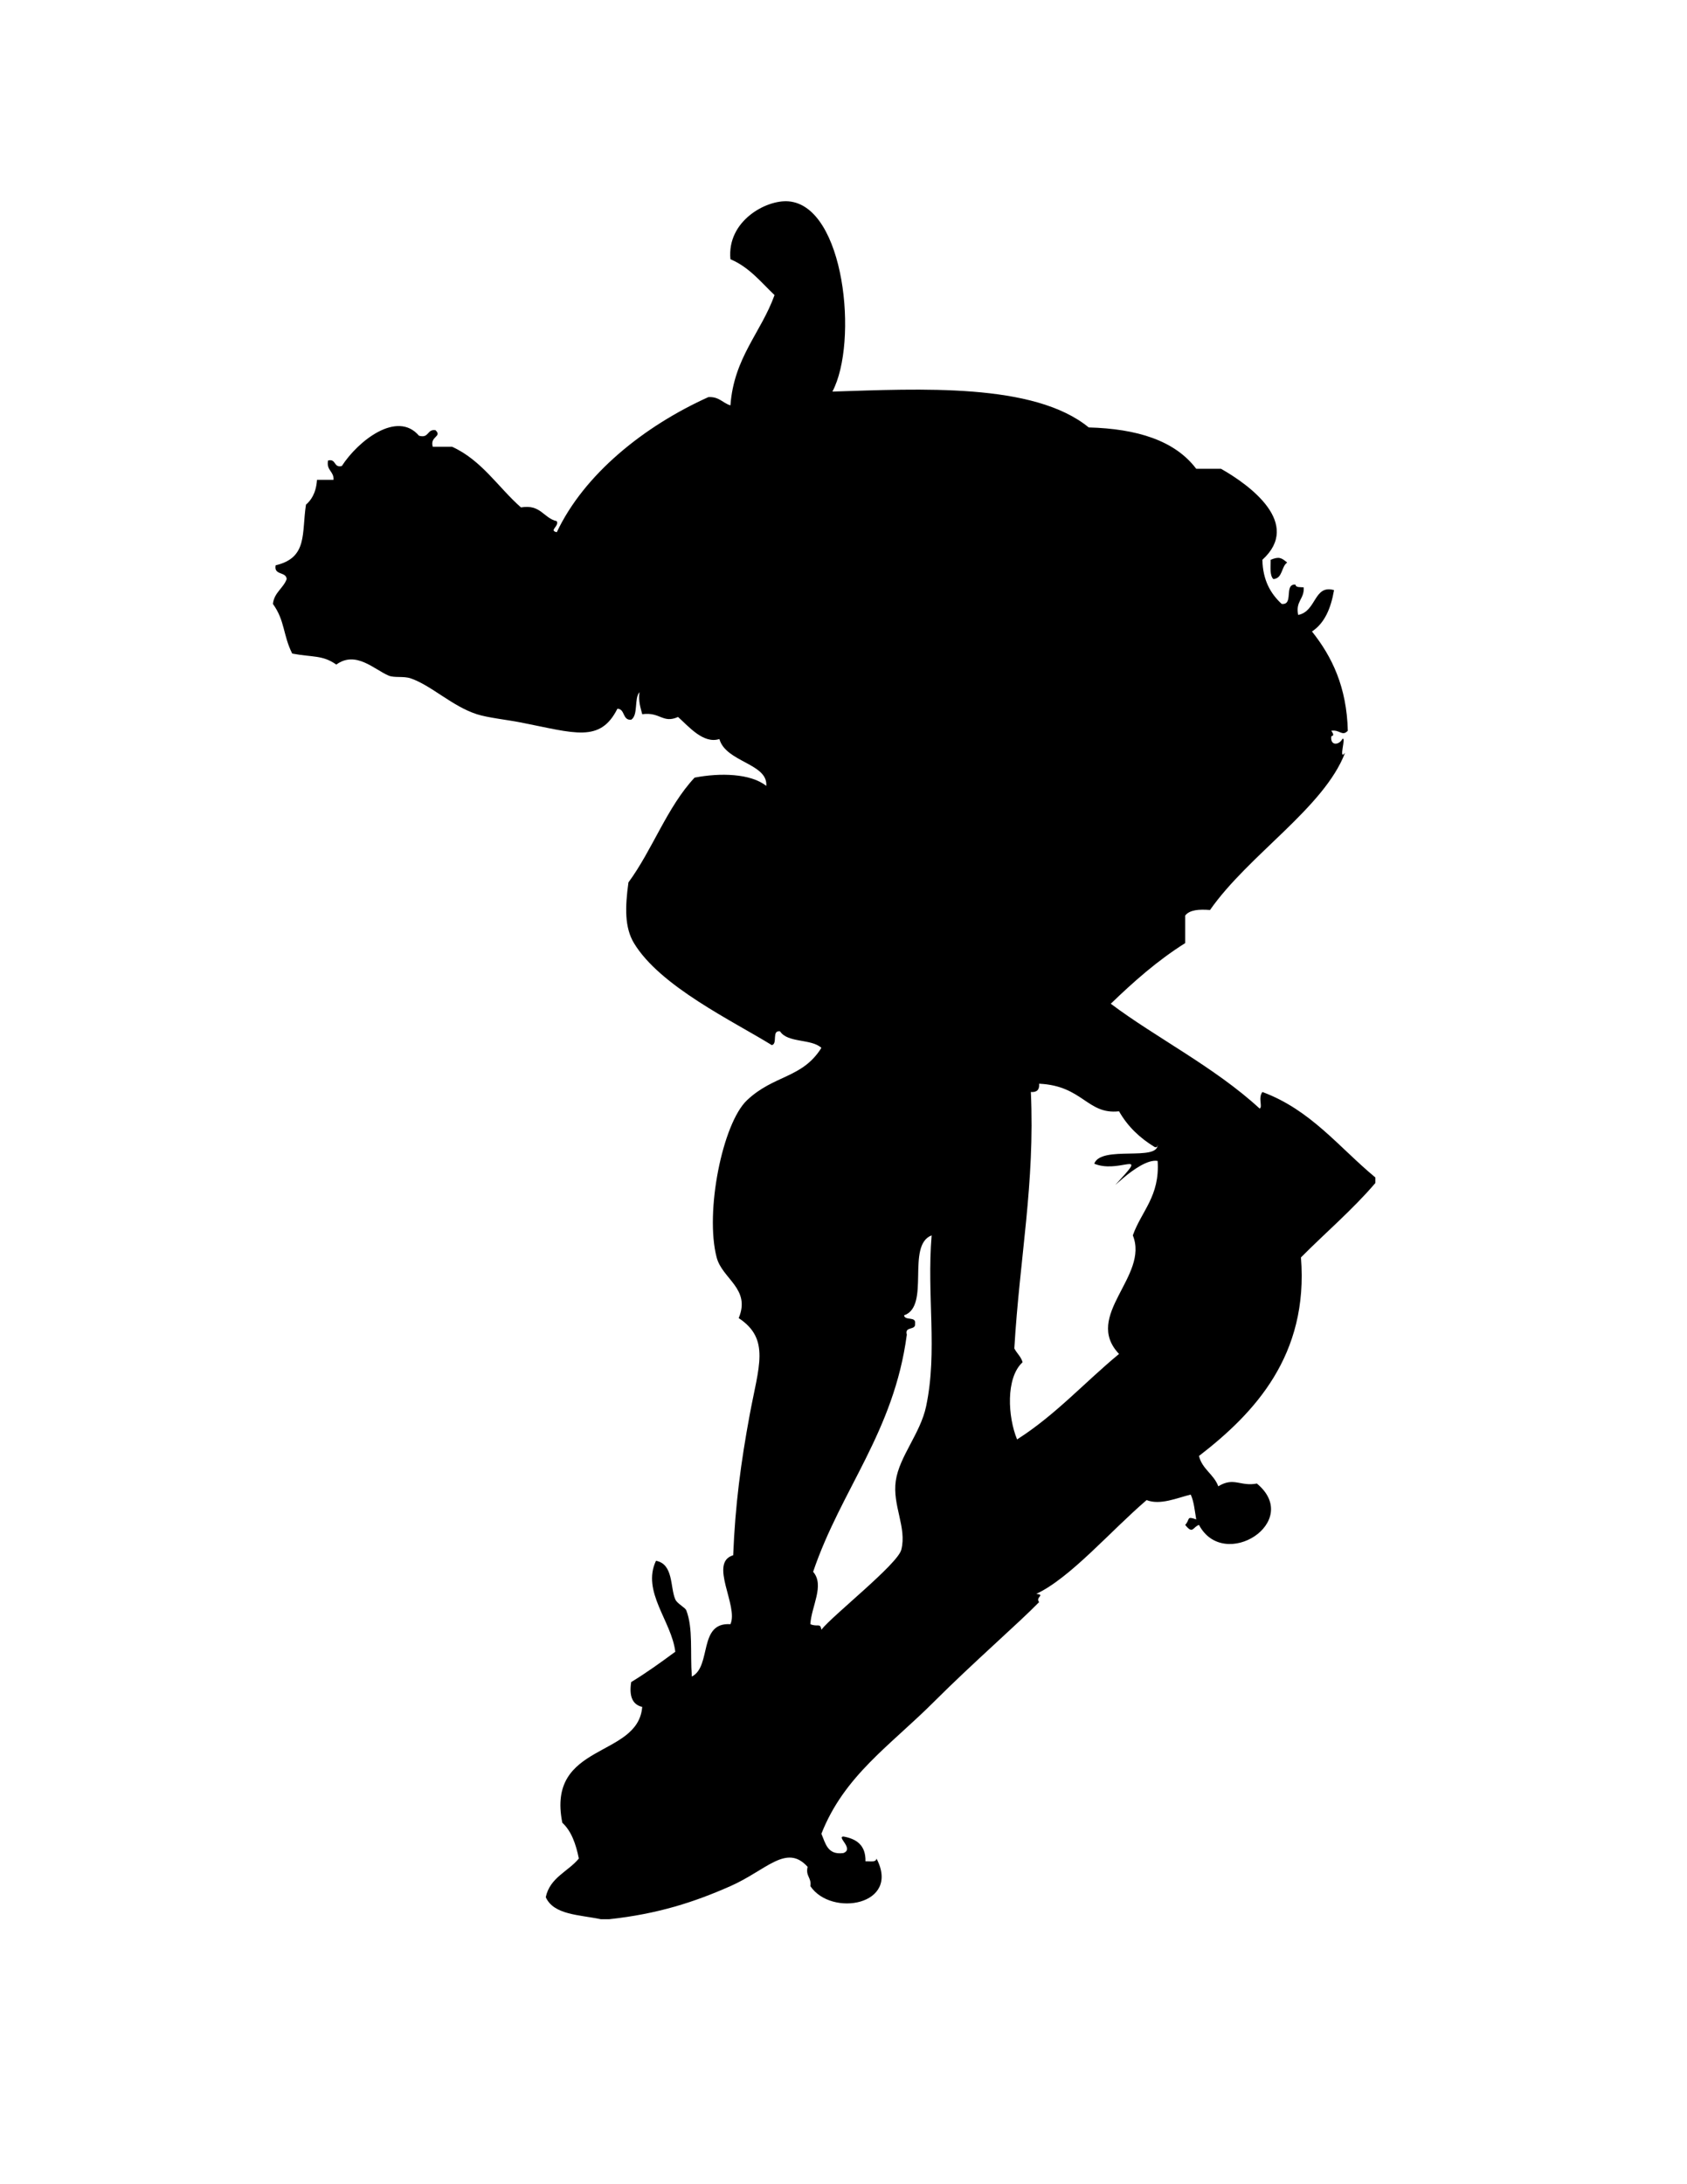 <?xml version="1.0" encoding="utf-8"?>
<!-- Generator: Adobe Illustrator 14.0.0, SVG Export Plug-In . SVG Version: 6.00 Build 43363)  -->
<!DOCTYPE svg PUBLIC "-//W3C//DTD SVG 1.0//EN" "http://www.w3.org/TR/2001/REC-SVG-20010904/DTD/svg10.dtd">
<svg version="1.0" id="Layer_1_x23_000000" xmlns="http://www.w3.org/2000/svg" xmlns:xlink="http://www.w3.org/1999/xlink" x="0px"
	 y="0px" width="612px" height="792px" viewBox="0 0 612 792" enable-background="new 0 0 612 792" xml:space="preserve">
<g>
	<g>
		<path fill="#000000" d="M498.95,426.96c0,0.66,0,1.33,0,2c-8.28,9.71-18.04,17.95-27,26.99c2.84,35.41-16.75,56.39-36.99,71.99
			c1.17,4.829,5.39,6.609,7,11c5.69-3.5,8.021,0.17,14-1c16.71,13.85-11.93,32.1-21,15c-2.32,0.81-2.19,3.54-5,0
			c1.88-2.021,0.29-3.301,4-2c-0.55-3.11-0.82-6.521-2-9c-4.85,1.18-11.07,3.96-16,2c-13.15,11.27-27.61,28.17-40,34
			c3.43,0.409-0.47,1.14,1,3c-7.229,7.439-24.11,22.109-37.99,35.989c-16.05,16.051-32.67,26.86-40.99,48
			c1.5,3.49,2.2,7.79,7.99,6.99c3.99-1.53-2.58-5.86,0-5.99c4.81,0.86,8.129,3.2,8,8.99c1.59-0.08,3.82,0.49,4-1
			c8.88,16.94-16.4,21.3-23.99,10c0.48-3.15-1.81-3.53-1-7c-7.7-8.53-14.97,1.25-28,7c-13.04,5.76-26.28,10.09-44,12c-1,0-2,0-3,0
			c-7.69-1.63-17.14-1.52-19.99-8c1.52-7.14,8.08-9.25,12-14c-1.06-5.27-2.71-9.96-6-12.99c-5.85-29.229,27.5-23.3,28.99-42
			c-3.52-0.81-4.82-3.84-4-9c5.59-3.41,10.82-7.18,16-11c-1.32-11.05-12.3-21.84-7-32.989c6.41,1.239,5.09,9.63,7,14
			c0.71,1.609,3.6,2.93,4,4c2.5,6.54,1.35,15.189,2,23.989c7.29-3.699,2.22-19.779,14-18.989c3.02-6.58-7.97-22.33,1-25
			c0.73-18.221,2.8-33.73,6-51c3.23-17.431,7.52-27.4-4-34.99c4.47-10.69-5.95-14.16-8-22c-4.32-16.521,2.15-48.61,11-56.99
			c9.8-9.28,20.05-7.88,27-19c-3.62-3.38-12.29-1.71-15-6c-3.15-0.48-0.75,4.59-3,5c-13.99-8.66-40.55-21.3-50-36.99
			c-3.39-5.65-3.25-12.86-2-22c8.76-11.91,14.01-27.32,24-38c9.23-1.79,20.33-1.54,26,3c0.69-8.15-14.67-8.57-17-16.99
			c-5.8,1.88-11.2-4.62-15-8c-5.6,2.48-6.45-1.92-13-1c-0.6-2.4-1.43-4.57-1-8c-1.99,2.34-0.37,8.29-3,10c-3.26,0.26-2.12-3.88-5-4
			c-6.28,12.51-15.52,8.81-34.99,5c-5.12-1.01-11.95-1.7-16-3c-8.91-2.86-16.57-10.48-24-13c-2.61-0.89-5.9-0.12-8-1
			c-5.23-2.2-11.88-9.17-18.99-4c-5.03-3.55-8.61-2.59-16-4c-3.38-6.76-2.59-11.9-7-18c0.49-4.17,3.73-5.6,5-9
			c-0.18-2.82-4.75-1.24-4-5c11.74-2.75,9.39-11.63,11-21.99c1.63-1.41,3.65-3.9,4-9c2,0,4,0,6,0c0.16-3.17-2.66-3.34-2-7
			c3.08-0.75,1.92,2.74,5,2c5.92-9.18,20.09-20.28,27.99-11c3.74,1.07,2.85-2.48,6-2c2.54,2.44-2.11,2.13-1,6c2.34,0,4.67,0,7,0
			c10.78,4.89,16.67,14.66,25,22c7.22-1.23,8.12,3.87,13,5c0.95,1.86-3,3.34,0,3.99c9.9-20.95,31.47-38.37,54.99-48.99
			c3.9-0.23,5.18,2.15,8,3c1.28-17.38,11.05-26.28,16-39.99c-4.96-4.72-9.2-10.14-16-13c-1.33-13.87,12.96-21.62,21-21
			c20.45,1.57,25.48,51.12,15.99,68.99c31.6-0.98,73.1-3.31,92.99,13c17.53,0.47,31.26,4.74,39,15c3,0,6,0,9,0
			c10.6,6,29.4,19.89,15,32.99c0.16,7.5,3.021,12.31,6.99,16c4.54,0.54,0.68-7.33,5-7c0.17,1.17,1.83,0.85,3,1
			c0.28,4.28-3.05,4.95-2,10c6.7-1.29,5.63-11.11,13-9c-1.12,6.55-3.38,11.95-8,15c7.24,9.09,12.6,20.06,13,36
			c-2.09,2.18-2.851-0.5-6,0c0.62,0.89,1.21,1.78,0,2c-0.42,3.74,3,3.07,4,1c1.63-1.23-1.601,8.18,1,4.99
			c-7.641,19.94-34.92,36.89-48.99,57c-3.99-0.32-7.39-0.06-9,2c0,3.33,0,6.66,0,10c-10.03,6.3-18.69,13.97-27,21.99
			c16.21,12.19,37.76,23.04,54,38c1.21-0.58-0.66-3.78,1-6C475.49,402.42,485.81,416.1,498.95,426.96z M410.96,447.95
			c3.14-8.86,9.84-14.16,9-26.99c-7.19-1.3-21.83,15.95-12,5c7.15-7.979-2.729-0.54-11-4c2.53-6.81,23.37-0.63,23-7
			c-0.06,0.61-0.15,1.18-1,1c-5.41-3.26-9.86-7.47-13-13c-11.55,1.3-13.12-9.28-29-10c0.19,2.18-0.81,3.18-2.99,3
			c1.511,33.37-4.029,59.7-6,92.99c0.9,1.77,2.41,2.92,3,5c-6.21,5.71-5.34,19.91-2,27.99c13.87-8.79,24.57-20.75,36.99-30.99
			C392.77,477.04,416.99,462.78,410.96,447.95z M335.97,509.95c4.23-20.01,0.19-39.94,2-62c-9.38,3.62-0.319,25.67-10,29
			c0.271,2.06,4.431,0.24,4,3c0.3,2.63-3.88,0.79-3,4c-4.68,35.31-23.86,56.12-33.99,85.99c4.27,4.909-0.67,12.6-1,19
			c2.71,1.14,3.58-0.61,4,1.989c4.25-5.34,27.65-23.739,28.99-28.989c2.07-8.08-3.3-16.051-2-25
			C326.26,528.09,333.9,519.77,335.97,509.95z"/>
		<path fill="#000000" d="M466.95,203.98c-2.17,1.5-1.59,5.74-5,6c-1.37-1.29-0.99-4.34-0.99-7C464,201.73,464.84,202.22,466.95,203.98z"/>
	</g>
</g>
</svg>
